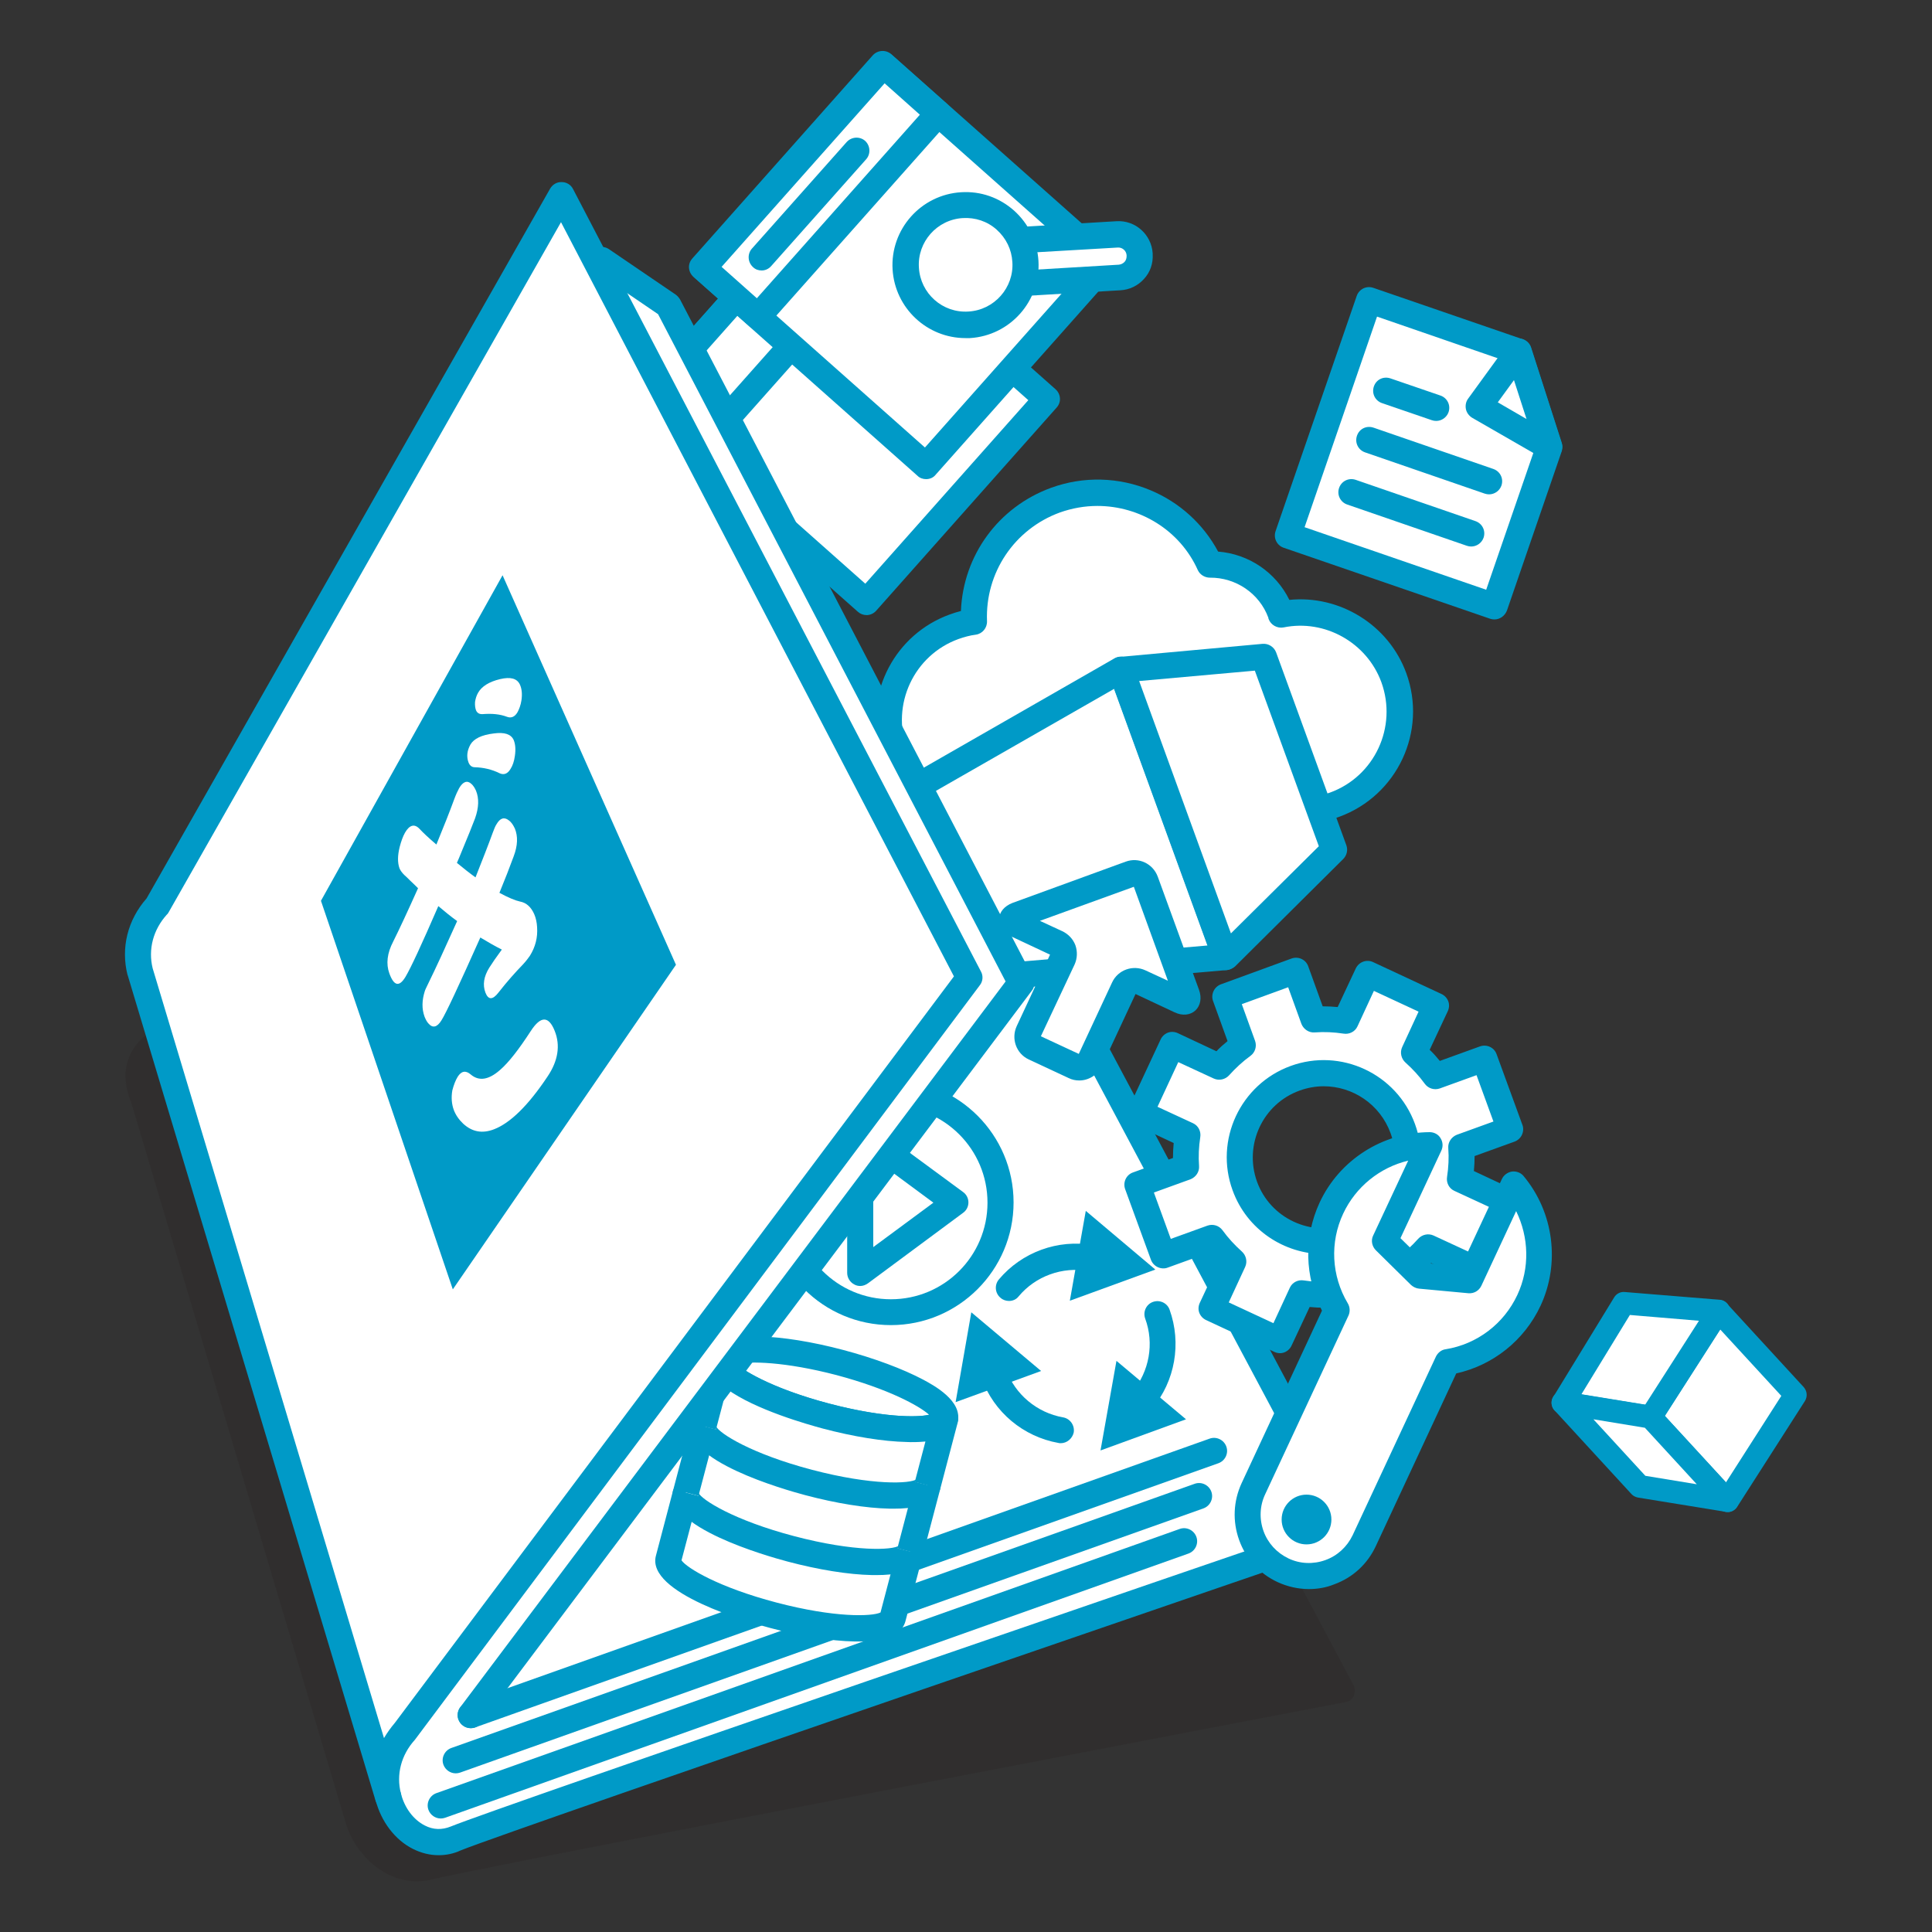 <?xml version="1.0" encoding="utf-8"?>
<!-- Generator: Adobe Illustrator 25.2.3, SVG Export Plug-In . SVG Version: 6.00 Build 0)  -->
<svg version="1.1" id="レイヤー_1" xmlns="http://www.w3.org/2000/svg" xmlns:xlink="http://www.w3.org/1999/xlink" x="0px"
	 y="0px" viewBox="0 0 800 800" style="enable-background:new 0 0 800 800;" xml:space="preserve">
<rect x="0" y="0" width="800" height="800" fill="#333333" stroke="none"/>
<style type="text/css">
	.st0{opacity:0.15;fill:#231815;}
	.st1{fill:#FFFFFF;}
	.st2{fill:#009AC7;}
	.st3{fill:none;}
</style>
<g>
	<path class="st0" d="M560.5,697.8L374,347.8c-1.3-2.5-4.4-3.9-7-3.2c-2.7,0.7-273.1,72.9-294.2,78.2c-9.1,2.3-15.8,7.2-18.9,13.9
		c-2.7,5.7-2.6,12.4,0.3,19.4l88.6,297.6c2.3,8.8,8.3,16.8,15.8,21.3c3.4,2.1,7.1,3.3,10.8,3.8c3.1,0.4,6.3,0.2,9.3-0.5
		c21-5.3,375-72.8,378.6-73.5c1.5-0.3,2.8-1.2,3.3-2.6S561.3,699.3,560.5,697.8z"/>
	<g>
		<g>
			<path class="st1" d="M61.1,395.4c3.3,13,15.4,22.5,28,17.3C110,404.2,376.8,291,376.8,291l182.3,342.1
				c0,0-349.5,119.6-370.5,128.2c-12.6,5.2-24.7-4.3-28-17.3"/>
			<path class="st2" d="M181.6,768.2c-3.6,0-7.2-0.9-10.6-2.6c-7.4-3.7-13.2-11.3-15.5-20.3c-0.7-2.9,1-5.8,3.9-6.6
				c2.9-0.7,5.8,1,6.6,3.9c1.5,6,5.2,10.9,9.9,13.3c3.5,1.8,7.1,1.9,10.8,0.4c19.6-8,316.9-109.9,364.8-126.3l-177-332.1
				c-35.3,15-264,111.9-283.2,119.8c-6.5,2.7-13.5,2.4-19.8-0.7c-7.4-3.7-13.2-11.3-15.5-20.3c-0.7-2.9,1-5.8,3.9-6.6
				c2.9-0.7,5.8,1,6.6,3.9c1.5,6,5.2,10.9,9.9,13.3c3.5,1.8,7.1,1.9,10.8,0.4c20.7-8.5,285-120.5,287.6-121.7c2.6-1.1,5.6,0,6.9,2.4
				l182.3,342.1c0.7,1.4,0.8,3,0.3,4.5c-0.6,1.5-1.8,2.6-3.3,3.1c-3.5,1.2-349.6,119.7-370.2,128.1
				C187.8,767.6,184.7,768.2,181.6,768.2z"/>
		</g>
		<g>
			<line class="st1" x1="502.7" y1="600.9" x2="194.9" y2="710.2"/>
			<path class="st2" d="M194.9,715.6c-2.2,0-4.3-1.4-5.1-3.6c-1-2.8,0.5-5.9,3.3-6.9l307.8-109.4c2.8-1,5.9,0.5,6.9,3.3
				c1,2.8-0.5,5.9-3.3,6.9L196.7,715.3C196.2,715.5,195.5,715.6,194.9,715.6z"/>
		</g>
		<g>
			<line class="st1" x1="496.5" y1="619.6" x2="188.7" y2="728.9"/>
			<path class="st2" d="M188.7,734.3c-2.2,0-4.3-1.4-5.1-3.6c-1-2.8,0.5-5.9,3.3-6.9l307.8-109.4c2.8-1,5.9,0.5,6.9,3.3
				c1,2.8-0.5,5.9-3.3,6.9L190.5,734C189.9,734.2,189.3,734.3,188.7,734.3z"/>
		</g>
		<g>
			<line class="st1" x1="490.2" y1="638.3" x2="182.5" y2="747.6"/>
			<path class="st2" d="M182.5,753c-2.2,0-4.3-1.4-5.1-3.6c-1-2.8,0.5-5.9,3.3-6.9l307.8-109.4c2.8-1,5.9,0.5,6.9,3.3
				c1,2.8-0.5,5.9-3.3,6.9L184.3,752.7C183.7,752.9,183.1,753,182.5,753z"/>
		</g>
		<g>
			<g>
				
					<rect x="293.5" y="104" transform="matrix(0.664 -0.748 0.748 0.664 -6.686 317.33)" class="st1" width="112.4" height="124.1"/>
				<path class="st2" d="M358.8,254.7c-1.3,0-2.6-0.5-3.6-1.4L262.4,171c-1.1-1-1.7-2.3-1.8-3.7c-0.1-1.4,0.4-2.8,1.4-3.9l74.7-84.1
					c2-2.2,5.4-2.4,7.6-0.5l92.8,82.4c1.1,1,1.7,2.3,1.8,3.7c0.1,1.4-0.4,2.8-1.4,3.9l-74.7,84.1c-1,1.1-2.3,1.7-3.7,1.8
					C359,254.7,358.9,254.7,358.8,254.7z M273.6,166.5l84.7,75.2l67.5-76l-84.7-75.2L273.6,166.5z"/>
			</g>
			<g>
				
					<rect x="258.5" y="119.8" transform="matrix(0.664 -0.748 0.748 0.664 4.811 280.668)" class="st1" width="112.4" height="30.4"/>
				<path class="st2" d="M288.7,192.5c-1.3,0-2.6-0.4-3.6-1.4L262.4,171c-1.1-1-1.7-2.3-1.8-3.7c-0.1-1.4,0.4-2.8,1.4-3.9l74.7-84.1
					c2-2.2,5.4-2.4,7.6-0.5L367,99c1.1,1,1.7,2.3,1.8,3.7c0.1,1.4-0.4,2.8-1.4,3.9l-74.7,84.1C291.7,191.9,290.2,192.5,288.7,192.5z
					 M273.6,166.5l14.6,13l67.5-76l-14.6-13L273.6,166.5z"/>
			</g>
			<g>
				
					<rect x="318.2" y="47.7" transform="matrix(0.664 -0.748 0.748 0.664 43.75 316.842)" class="st1" width="112.4" height="124.1"/>
				<path class="st2" d="M383.5,198.4c-1.3,0-2.6-0.4-3.6-1.4l-92.8-82.4c-1.1-1-1.7-2.3-1.8-3.7c-0.1-1.4,0.4-2.8,1.4-3.9
					l74.7-84.1c2-2.2,5.4-2.4,7.6-0.5l92.8,82.4c1.1,1,1.7,2.3,1.8,3.7c0.1,1.4-0.4,2.8-1.4,3.9l-74.7,84.1
					C386.5,197.8,385,198.4,383.5,198.4z M298.3,110.1l84.7,75.2l67.5-76l-84.7-75.2L298.3,110.1z"/>
			</g>
			<g>
				
					<rect x="283.6" y="63.8" transform="matrix(0.664 -0.748 0.748 0.664 55.094 280.665)" class="st1" width="112.4" height="30.4"/>
				<path class="st2" d="M313.9,136.5c-1.3,0-2.6-0.4-3.6-1.4L287.6,115c-1.1-1-1.7-2.3-1.8-3.7c-0.1-1.4,0.4-2.8,1.4-3.9l74.7-84.1
					c1-1.1,2.3-1.7,3.7-1.8c1.4-0.1,2.8,0.4,3.9,1.4L392.1,43c2.2,2,2.4,5.4,0.5,7.6l-74.7,84.1
					C316.8,135.9,315.4,136.5,313.9,136.5z M298.8,110.5l14.6,13l67.5-76l-14.6-13L298.8,110.5z"/>
			</g>
			<g>
				<line class="st1" x1="315.4" y1="106.6" x2="354.6" y2="62.4"/>
				<path class="st2" d="M315.4,112c-1.3,0-2.6-0.4-3.6-1.4c-2.2-2-2.4-5.4-0.5-7.6l39.3-44.2c2-2.2,5.4-2.4,7.6-0.5
					c2.2,2,2.4,5.4,0.5,7.6l-39.3,44.2C318.3,111.4,316.8,112,315.4,112z"/>
			</g>
			<g>
				<g>
					<path class="st1" d="M471.8,105.2l0,0.4c0.3,4.8-3.4,9-8.2,9.3l-65.7,3.9c-4.8,0.3-5.9-17.7-1.1-18l65.7-3.9
						C467.4,96.7,471.5,100.4,471.8,105.2z"/>
					<path class="st2" d="M397.8,124.3c-5.3,0-8.9-5.3-9.4-13.9c-0.5-8.9,2.6-14.6,8.2-14.9l65.7-3.9c7.8-0.5,14.5,5.5,15,13.3
						c0,0,0,0,0,0l0,0.4c0.2,3.8-1,7.4-3.6,10.2c-2.5,2.8-6,4.5-9.8,4.7l-65.7,3.9C398.1,124.3,397.9,124.3,397.8,124.3z
						 M399.3,106.2c-0.3,2-0.1,5.3,0.4,7.2l63.6-3.8c0.9-0.1,1.7-0.5,2.3-1.1s0.9-1.5,0.9-2.4l0-0.4c-0.1-1.8-1.7-3.3-3.6-3.2
						L399.3,106.2z"/>
				</g>
				<g>
					<circle class="st1" cx="399.8" cy="109.7" r="24.8"/>
					<path class="st2" d="M399.8,140c-15.9,0-29.2-12.4-30.2-28.4c-1-16.6,11.7-31,28.4-32c8.1-0.5,15.8,2.2,21.9,7.6
						c6,5.4,9.6,12.8,10.1,20.8c1,16.6-11.7,31-28.4,32C401,140,400.4,140,399.8,140z M398.7,90.3c-10.7,0.6-18.9,9.9-18.2,20.5
						c0.6,10.7,9.8,18.9,20.5,18.2c10.7-0.6,18.9-9.9,18.2-20.5c-0.3-5.2-2.6-9.9-6.5-13.4S403.8,90,398.7,90.3L398.7,90.3z
						 M398.3,85L398.3,85L398.3,85z"/>
				</g>
			</g>
		</g>
		<g>
			<g>
				
					<ellipse transform="matrix(0.255 -0.967 0.967 0.255 -299.251 762.372)" class="st1" cx="344.9" cy="575.3" rx="11.5" ry="48"/>
				<path class="st2" d="M377.8,597.2c-0.9,0-1.7,0-2.3,0c-9.7-0.2-22.1-2.2-34.9-5.6c-8.6-2.3-51.4-14.4-47.3-29.9
					c2.3-8.7,16.4-8.4,21-8.3c9.7,0.2,22.1,2.2,34.9,5.6c12.8,3.4,24.6,7.8,33.1,12.3c4.1,2.2,16.5,8.8,14.2,17.5v0
					C394.5,596.4,383.7,597.2,377.8,597.2z M305,564.8c4.1,3.7,16.9,10.7,38.3,16.4c21.4,5.6,36,5.9,41.4,4.6
					c-4.1-3.7-16.9-10.7-38.3-16.4C325,563.8,310.4,563.6,305,564.8z"/>
			</g>
			<g>
				<path class="st1" d="M391.3,587.5c-1.6,6.1-23.7,5.6-49.3-1.1c-25.6-6.7-45.1-17.2-43.5-23.3l-21.7,82.5
					c-1.6,6.1,17.9,16.6,43.5,23.3c25.6,6.7,47.7,7.3,49.3,1.1L391.3,587.5z"/>
				<path class="st2" d="M356.1,679.7c-0.9,0-1.7,0-2.3,0c-9.7-0.2-22.1-2.2-34.9-5.6c-8.6-2.3-51.4-14.4-47.3-29.9l21.7-82.5
					c0.8-2.9,3.7-4.6,6.6-3.8c2.6,0.7,4.2,3.1,4,5.7c2,3.1,15.3,11.3,39.5,17.6c24.2,6.4,39.7,5.8,43.1,4.1c1.1-2.3,3.7-3.6,6.3-3
					c2.9,0.8,4.6,3.7,3.8,6.6c0,0,0,0,0,0l-21.7,82.5C372.8,678.9,361.9,679.7,356.1,679.7z M282.2,646.1
					c2.2,3.2,15.4,11.2,39.4,17.5c24,6.3,39.4,5.8,43,4.1l18.6-70.8c-3.1,0.3-6,0.3-7.7,0.2c-9.7-0.2-22.1-2.2-34.9-5.6
					c-5.9-1.6-27.8-7.7-39.7-16.4L282.2,646.1z M386,586.1C386,586.1,386,586.1,386,586.1L386,586.1C386,586.1,386,586.1,386,586.1z
					 M303.7,564.4C303.7,564.4,303.7,564.4,303.7,564.4C303.7,564.4,303.7,564.4,303.7,564.4z"/>
			</g>
			<g>
				<path class="st1" d="M291.2,590.6c-1.6,6.1,17.9,16.6,43.5,23.3c25.6,6.7,47.7,7.3,49.3,1.1"/>
				<path class="st2" d="M370.6,624.7c-0.9,0-1.7,0-2.3,0c-9.7-0.2-22.1-2.2-34.9-5.6c-8.6-2.3-51.4-14.4-47.3-29.9l10.4,2.7
					c0.2-0.6,0-1.1,0-1.3c1.3,2.9,14.6,11.4,39.7,18c25.1,6.6,40.8,5.8,43.4,3.9c-0.1,0.1-0.5,0.5-0.6,1.1l10.4,2.7
					C387.3,623.9,376.4,624.7,370.6,624.7z"/>
			</g>
			<g>
				<path class="st1" d="M376.8,642.5c-1.6,6.1-23.7,5.6-49.3-1.1S282.4,624.2,284,618"/>
				<path class="st2" d="M363.3,652.2c-0.9,0-1.7,0-2.3,0c-9.7-0.2-22.1-2.2-34.9-5.6c-8.6-2.3-51.4-14.4-47.3-29.9l10.4,2.7
					c0.2-0.6,0-1.1,0-1.3c1.3,2.9,14.6,11.4,39.7,18c25.1,6.6,40.8,5.8,43.4,3.9c-0.1,0.1-0.5,0.5-0.6,1.1l10.4,2.7
					C380,651.4,369.2,652.2,363.3,652.2z"/>
			</g>
		</g>
		<g>
			<path class="st1" d="M530.7,254.4c-0.1-0.1-0.1-0.3-0.1-0.4c-4.6-12.7-16.7-20.4-29.4-20.2c-11.1-23.9-38.8-35.7-64-26.5
				c-21.5,7.8-34.6,28.6-33.7,50.3c-2.8,0.4-5.6,1.1-8.3,2.1c-21.3,7.7-32.3,31.3-24.5,52.6c-21.3,7.7-32.3,31.3-24.5,52.6
				c7.7,21.3,31.3,32.3,52.6,24.5c1.3-0.5,2.6-1,3.8-1.6l30.8-11.2l-19.4-53.3l56.9-41.3l50.9,26.3l11.6,31.8l15.6-5.7
				c1.3-0.3,2.6-0.7,3.9-1.2c21.3-7.7,32.3-31.3,24.5-52.6C570.3,261.2,550.2,250.4,530.7,254.4z"/>
			<path class="st2" d="M384.6,397.1c-19,0-36.8-11.7-43.7-30.5c-8.2-22.4,2.1-47.1,23-57.5c-5.5-22.7,6.8-46.4,29.2-54.6
				c1.6-0.6,3.2-1.1,4.8-1.5c0.9-22.9,15.4-43,37.3-51c13.4-4.9,28.1-4.5,41.2,1c12,5,21.9,14,28,25.4c12.7,1,23.9,8.6,29.5,20
				c20.8-2.1,41.1,10.3,48.4,30.3c8.8,24.1-3.7,50.7-27.7,59.5c-1.3,0.5-2.7,0.9-4.2,1.3l-15.4,5.6c-2.8,1-5.9-0.4-6.9-3.2
				L517.3,312l-46.1-23.8l-51,36.9l18,49.5c0.5,1.3,0.4,2.8-0.2,4.1s-1.7,2.3-3,2.8l-30.6,11.1c-1.3,0.6-2.7,1.2-4,1.7
				C395.2,396.2,389.9,397.1,384.6,397.1z M454.4,209.5c-5.2,0-10.4,0.9-15.5,2.7c-18.9,6.9-31,25-30.2,45c0.1,2.8-1.9,5.2-4.6,5.6
				c-2.5,0.3-4.9,1-7.2,1.8c-18.5,6.7-28,27.2-21.3,45.7c1,2.8-0.4,5.9-3.2,6.9c-8.9,3.3-16.1,9.8-20.1,18.4
				c-4,8.6-4.4,18.3-1.2,27.2c6.7,18.5,27.2,28,45.7,21.3c1.1-0.4,2.2-0.9,3.3-1.4c0.2-0.1,0.3-0.1,0.5-0.2l25.7-9.4L408.7,325
				c-0.8-2.3,0-4.8,1.9-6.2l56.9-41.3c1.7-1.2,3.8-1.4,5.6-0.4l50.9,26.3c1.2,0.6,2.1,1.7,2.6,3l9.7,26.8l10.5-3.8
				c0.2-0.1,0.3-0.1,0.5-0.2c1.2-0.3,2.3-0.6,3.4-1c18.5-6.7,28-27.2,21.3-45.7c-6-16.4-23.4-26.2-40.5-22.7c-2.6,0.5-5.3-1-6.2-3.5
				c-0.1-0.2-0.1-0.3-0.1-0.5c-3.7-10.1-13.5-16.7-24.2-16.6c-2.1,0-4.1-1.2-5-3.1C488.6,219.5,471.9,209.5,454.4,209.5z"/>
		</g>
		<g>
			<g>
				<polygon class="st1" points="464.2,277.3 507.5,396.3 408.4,404.8 379.7,325.8 				"/>
				<path class="st2" d="M408.4,410.2c-2.3,0-4.3-1.4-5.1-3.6l-28.8-79c-0.9-2.5,0.1-5.2,2.4-6.5l84.6-48.5c1.4-0.8,3-0.9,4.5-0.4
					c1.5,0.5,2.7,1.7,3.2,3.2l43.3,119c0.6,1.6,0.4,3.3-0.5,4.8c-0.9,1.4-2.4,2.3-4.1,2.5l-99.1,8.5
					C408.7,410.2,408.6,410.2,408.4,410.2z M386.3,328.2l25.8,70.9l88-7.6l-38.7-106.3L386.3,328.2z"/>
			</g>
			<g>
				<polygon class="st1" points="464.2,277.3 507.5,396.3 552.4,351.8 523.3,271.9 				"/>
				<path class="st2" d="M507.5,401.7c-0.4,0-0.8,0-1.2-0.1c-1.8-0.4-3.3-1.7-3.9-3.4l-43.3-119c-0.6-1.6-0.4-3.3,0.5-4.7
					s2.4-2.3,4.1-2.5l59.1-5.4c2.4-0.2,4.7,1.2,5.6,3.5l29.1,79.9c0.7,2,0.2,4.2-1.3,5.7l-44.8,44.5
					C510.3,401.1,508.9,401.7,507.5,401.7z M471.7,282l38,104.5l36.4-36.1l-26.5-72.7L471.7,282z"/>
			</g>
			<g>
				<g>
					<path class="st1" d="M488.6,414.5c2.5,1.2,3.7,0,2.8-2.6L474.3,365c-0.9-2.6-3.8-3.9-6.4-3l-46.9,17.1
						c-2.6,0.9-2.6,2.6-0.2,3.8l16.6,7.7c2.5,1.2,3.6,4.1,2.4,6.6l-14,30c-1.2,2.5-0.1,5.4,2.4,6.6l16.5,7.7
						c2.5,1.2,5.4,0.1,6.6-2.4l14-30c1.2-2.5,4.1-3.6,6.6-2.4L488.6,414.5z"/>
				</g>
				<path class="st2" d="M446.9,447.4c-1.5,0-3-0.3-4.4-1l-16.5-7.7c-5.2-2.4-7.4-8.6-5-13.8l13.8-29.6l-16.2-7.6
					c-3.2-1.5-5-4.2-4.9-7.1c0.1-3,2.2-5.4,5.5-6.7l46.9-17.1c5.4-2,11.3,0.8,13.3,6.2l17.1,46.9c1.2,3.3,0.6,6.5-1.5,8.5
					c-2.2,2-5.4,2.3-8.6,0.8l-16.2-7.6l-13.8,29.6C454.6,445.1,450.8,447.4,446.9,447.4z M431,429.1l15.7,7.3l13.8-29.6
					c2.4-5.2,8.6-7.4,13.8-5l9.3,4.3l-14.1-38.9l-38.9,14.1l9.3,4.3c2.5,1.2,4.4,3.2,5.4,5.8c0.9,2.6,0.8,5.4-0.3,7.9L431,429.1z"/>
			</g>
		</g>
		<g>
			<g>
				<circle class="st1" cx="368.9" cy="498" r="45.4"/>
				<path class="st2" d="M368.9,548.7c-28,0-50.8-22.8-50.8-50.8s22.8-50.8,50.8-50.8s50.8,22.8,50.8,50.8S396.9,548.7,368.9,548.7z
					 M368.9,458c-22,0-40,17.9-40,40s17.9,40,40,40s40-17.9,40-40S391,458,368.9,458z"/>
			</g>
			<g>
				<g>
					<path class="st1" d="M356.2,468.9l39.4,29l-39.4,29.2V468.9z"/>
					<path class="st2" d="M356.2,532.5c-0.8,0-1.7-0.2-2.4-0.6c-1.8-0.9-3-2.8-3-4.8v-58.2c0-2,1.1-3.9,3-4.8c1.8-0.9,4-0.7,5.6,0.5
						l39.4,29c1.4,1,2.2,2.6,2.2,4.3c0,1.7-0.8,3.3-2.2,4.3l-39.4,29.2C358.4,532.1,357.3,532.5,356.2,532.5z M361.6,479.6v36.8
						l24.9-18.4L361.6,479.6z"/>
				</g>
			</g>
		</g>
		<g>
			<g>
				<path class="st1" d="M439.2,592.2c-12.3-2.2-23.1-10.7-27.7-23.2"/>
				<g>
					<path class="st2" d="M439.2,597.6c-0.3,0-0.6,0-0.9-0.1c-14.6-2.6-26.8-12.8-31.8-26.7c-1-2.8,0.4-5.9,3.2-6.9
						c2.8-1,5.9,0.4,6.9,3.2c3.7,10.3,12.8,17.9,23.6,19.8c2.9,0.5,4.9,3.3,4.4,6.3C444,595.7,441.8,597.6,439.2,597.6z"/>
					<g>
						<polygon class="st2" points="431.1,567.7 402.2,543.4 395.7,580.6 						"/>
					</g>
				</g>
			</g>
			<g>
				<path class="st1" d="M479.4,544.2c4.3,11.7,2.3,25.4-6.3,35.6"/>
				<g>
					<path class="st2" d="M473.1,585.2c-1.2,0-2.5-0.4-3.5-1.3c-2.3-1.9-2.6-5.3-0.7-7.6c7-8.4,9.1-20,5.3-30.3
						c-1-2.8,0.4-5.9,3.2-6.9c2.8-1,5.9,0.4,6.9,3.2c5,13.9,2.3,29.6-7.2,40.9C476.2,584.5,474.7,585.2,473.1,585.2z"/>
					<g>
						<polygon class="st2" points="462.3,563.5 455.7,600.6 491.1,587.7 						"/>
					</g>
				</g>
			</g>
			<g>
				<path class="st1" d="M417.8,533.3c8-9.6,20.8-14.7,34-12.4"/>
				<g>
					<path class="st2" d="M417.8,538.7c-1.2,0-2.5-0.4-3.5-1.3c-2.3-1.9-2.6-5.3-0.7-7.6c9.5-11.3,24.5-16.8,39-14.2
						c2.9,0.5,4.9,3.3,4.4,6.3s-3.3,4.9-6.3,4.4c-10.8-1.9-21.9,2.1-28.9,10.5C420.8,538.1,419.3,538.7,417.8,538.7z"/>
					<g>
						<polygon class="st2" points="443,538.6 478.4,525.7 449.6,501.4 						"/>
					</g>
				</g>
			</g>
		</g>
		<g>
			<path class="st1" d="M625.3,467.7l-10.7-29.3l-20.3,7.4c-2.6-3.6-5.6-6.9-8.9-9.7l9.1-19.6l-28.3-13.2l-9.1,19.6
				c-4.3-0.7-8.7-0.9-13.1-0.6l-7.4-20.3l-29.3,10.7l7.4,20.3c-3.6,2.6-6.9,5.6-9.7,8.9l-19.6-9.1L472.3,461l19.6,9.1
				c-0.7,4.3-0.9,8.7-0.6,13.1l-20.3,7.4l10.7,29.3l20.3-7.4c2.6,3.6,5.6,6.9,8.9,9.7l-9.1,19.6L530,555l9.1-19.6
				c4.3,0.7,8.7,0.9,13.1,0.6l7.4,20.3l29.3-10.7l-7.4-20.3c3.6-2.6,6.9-5.6,9.7-8.9l19.6,9.1l13.2-28.3l-19.6-9.1
				c0.7-4.3,0.9-8.7,0.6-13.1L625.3,467.7z M560,511.8c-18,6.6-38-2.8-44.6-20.8c-6.6-18,2.8-38,20.8-44.6c18-6.6,38,2.8,44.6,20.8
				C587.4,485.3,578,505.3,560,511.8z"/>
			<path class="st2" d="M559.6,561.7c-2.2,0-4.3-1.4-5.1-3.6l-6-16.6c-2.1,0-4.1-0.1-6.2-0.3l-7.5,16c-0.6,1.3-1.7,2.3-3,2.8
				c-1.3,0.5-2.8,0.4-4.1-0.2l-28.3-13.2c-1.3-0.6-2.3-1.7-2.8-3c-0.5-1.3-0.4-2.8,0.2-4.1l7.5-16c-1.5-1.4-2.9-3-4.2-4.6l-16.6,6
				c-1.3,0.5-2.8,0.4-4.1-0.2s-2.3-1.7-2.8-3l-10.7-29.3c-1-2.8,0.4-5.9,3.2-6.9l16.6-6c0-2.1,0.1-4.1,0.3-6.2l-16-7.5
				c-1.3-0.6-2.3-1.7-2.8-3c-0.5-1.3-0.4-2.8,0.2-4.1l13.2-28.3c0.6-1.3,1.7-2.3,3-2.8c1.3-0.5,2.8-0.4,4.1,0.2l16,7.5
				c1.4-1.5,3-2.9,4.6-4.2l-6-16.6c-0.5-1.3-0.4-2.8,0.2-4.1s1.7-2.3,3-2.8l29.3-10.7c2.8-1,5.9,0.4,6.9,3.2l6,16.6
				c2.1,0,4.1,0.1,6.2,0.3l7.5-16c1.3-2.7,4.5-3.9,7.2-2.6l28.3,13.2c1.3,0.6,2.3,1.7,2.8,3c0.5,1.3,0.4,2.8-0.2,4.1l-7.5,16
				c1.5,1.4,2.9,3,4.2,4.6l16.6-6c2.8-1,5.9,0.4,6.9,3.2l10.7,29.3c0.5,1.3,0.4,2.8-0.2,4.1s-1.7,2.3-3,2.8l-16.6,6
				c0,2.1-0.1,4.1-0.3,6.2l16,7.5c2.7,1.3,3.9,4.5,2.6,7.2l-13.2,28.3c-0.6,1.3-1.7,2.3-3,2.8c-1.3,0.5-2.8,0.4-4.1-0.2l-16-7.5
				c-1.4,1.5-3,2.9-4.6,4.2l6,16.6c0.5,1.3,0.4,2.8-0.2,4.1s-1.7,2.3-3,2.8l-29.3,10.7C560.8,561.6,560.2,561.7,559.6,561.7z
				 M552.2,530.6c2.3,0,4.3,1.4,5.1,3.6l5.5,15.2l19.2-7l-5.5-15.2c-0.8-2.3,0-4.8,1.9-6.2c3.3-2.4,6.2-5.1,8.8-8
				c1.6-1.8,4.2-2.4,6.4-1.4l14.7,6.8l8.6-18.5l-14.7-6.8c-2.2-1-3.4-3.4-3-5.8c0.6-3.9,0.8-7.9,0.5-11.9c-0.2-2.4,1.3-4.6,3.5-5.5
				l15.2-5.5l-7-19.2l-15.2,5.5c-2.3,0.8-4.8,0-6.2-1.9c-2.4-3.3-5.1-6.2-8-8.8c-1.8-1.6-2.4-4.2-1.4-6.4l6.8-14.7l-18.5-8.6
				l-6.8,14.7c-1,2.2-3.4,3.4-5.8,3c-3.9-0.6-7.9-0.8-11.9-0.5c-2.4,0.2-4.6-1.3-5.5-3.5l-5.5-15.2l-19.2,7l5.5,15.2
				c0.8,2.3,0,4.8-1.9,6.2c-3.3,2.4-6.2,5.1-8.8,8c-1.6,1.8-4.2,2.4-6.4,1.4l-14.7-6.8l-8.6,18.5l14.7,6.8c2.2,1,3.4,3.4,3,5.8
				c-0.6,3.9-0.8,7.9-0.5,11.9c0.2,2.4-1.3,4.6-3.5,5.5l-15.2,5.5l7,19.2l15.2-5.5c2.3-0.8,4.8,0,6.2,1.9c2.4,3.3,5.1,6.2,8,8.8
				c1.8,1.6,2.4,4.2,1.4,6.4l-6.8,14.7l18.5,8.6l6.8-14.7c1-2.2,3.4-3.4,5.8-3c3.9,0.6,7.9,0.8,11.9,0.5
				C552,530.6,552.1,530.6,552.2,530.6z M548.2,519.3c-16.4,0-31.9-10.1-37.8-26.4c-7.6-20.8,3.2-43.9,24-51.5
				c20.8-7.6,43.9,3.2,51.5,24c3.7,10.1,3.2,21-1.4,30.7c-4.5,9.7-12.6,17.1-22.7,20.8C557.3,518.5,552.7,519.3,548.2,519.3z
				 M548.1,449.8c-3.3,0-6.7,0.6-10,1.8c-15.2,5.5-23.1,22.4-17.6,37.7c5.5,15.2,22.4,23.1,37.7,17.6c7.4-2.7,13.2-8.1,16.6-15.2
				c3.3-7.1,3.7-15.1,1-22.5C571.4,457.2,560.1,449.8,548.1,449.8z"/>
		</g>
		<g>
			<g>
				<path class="st1" d="M633.2,538.4c7.6-16.4,4.6-35-6.2-48l-18.5,39.7l-20.4-1.9l-14.6-14.4l18.5-39.7
					c-16.9,0.1-33.1,9.7-40.8,26.1c-6.6,14.1-5.2,29.8,2.1,42.2l-34.5,74c-5.9,12.7-0.4,27.8,12.3,33.7c12.7,5.9,27.8,0.4,33.7-12.3
					l34.5-74C613.8,561.6,626.7,552.5,633.2,538.4z"/>
				<path class="st2" d="M542,658c-4.4,0-8.9-1-13-2.9c-7.5-3.5-13.1-9.6-15.9-17.4s-2.4-16.1,1-23.5l33.3-71.5
					c-7.2-13.9-7.6-30.4-1-44.7c8.2-17.7,26.1-29.1,45.6-29.2c0,0,0,0,0,0c1.8,0,3.6,0.9,4.5,2.5c1,1.6,1.1,3.5,0.3,5.2l-16.9,36.2
					l10.5,10.3l14.6,1.4l16.9-36.2c0.8-1.7,2.4-2.8,4.2-3.1c1.8-0.2,3.7,0.5,4.8,1.9c12.5,15,15.2,36.1,7,53.7l0,0
					c-6.7,14.3-19.6,24.6-34.9,28l-33.3,71.5c-3.5,7.5-9.6,13.1-17.4,15.9C549.1,657.4,545.5,658,542,658z M583.1,480.6
					c-11.7,2.8-21.7,10.8-26.9,21.9c-5.6,11.9-4.9,25.8,1.9,37.2c0.9,1.5,1,3.4,0.3,5l-34.5,74c-2.3,4.8-2.5,10.3-0.7,15.3
					c1.8,5,5.5,9,10.3,11.3c4.8,2.3,10.3,2.5,15.3,0.7c5-1.8,9-5.5,11.3-10.3l34.5-74c0.8-1.6,2.3-2.8,4-3
					c13-2.1,24.1-10.5,29.7-22.5c5.2-11.1,4.8-23.9-0.5-34.7l-14.4,30.9c-1,2.1-3.1,3.3-5.4,3.1l-20.4-1.9c-1.2-0.1-2.4-0.7-3.3-1.5
					l-14.6-14.4c-1.6-1.6-2.1-4.1-1.1-6.1L583.1,480.6z M633.2,538.4L633.2,538.4L633.2,538.4z"/>
			</g>
			<circle class="st2" cx="541" cy="629.2" r="10.3"/>
		</g>
		<g>
			<g>
				<polygon class="st1" points="715.3,621.4 743.5,577.5 711.6,542.9 683.5,586.8 				"/>
				<path class="st2" d="M715.3,626.1c-1.3,0-2.6-0.5-3.5-1.5L680,590c-1.4-1.6-1.6-3.9-0.5-5.7l28.2-43.9c0.8-1.2,2.1-2,3.5-2.1
					c1.5-0.1,2.9,0.4,3.9,1.5l31.8,34.6c1.4,1.6,1.6,3.9,0.5,5.7L719.3,624c-0.8,1.2-2.1,2-3.5,2.1
					C715.6,626.1,715.4,626.1,715.3,626.1z M689.4,586.3l25.3,27.5l22.9-35.8l-25.3-27.5L689.4,586.3z"/>
			</g>
			<g>
				<polygon class="st1" points="683.5,586.8 711.6,542.9 672.4,539.7 647.1,580.9 				"/>
				<path class="st2" d="M683.5,591.5c-0.3,0-0.5,0-0.8-0.1l-36.3-5.9c-1.5-0.3-2.9-1.3-3.5-2.7s-0.6-3.1,0.3-4.4l25.2-41.2
					c0.9-1.5,2.6-2.4,4.4-2.2l39.3,3.2c1.6,0.1,3.1,1.1,3.8,2.6c0.7,1.5,0.6,3.2-0.3,4.6l-28.2,43.9
					C686.5,590.7,685,591.5,683.5,591.5z M654.8,577.4l26.4,4.3l22.3-34.8l-28.6-2.4L654.8,577.4z"/>
			</g>
			<g>
				<polygon class="st1" points="647.1,580.9 683.5,586.8 715.3,621.4 679,615.5 				"/>
				<path class="st2" d="M715.3,626.1c-0.3,0-0.5,0-0.8-0.1l-36.3-5.9c-1-0.2-2-0.7-2.7-1.5l-31.8-34.6c-1.4-1.5-1.6-3.6-0.7-5.4
					c0.9-1.8,2.9-2.7,4.9-2.4l36.3,5.9c1,0.2,2,0.7,2.7,1.5l31.8,34.6c1.4,1.5,1.6,3.6,0.7,5.4C718.6,625.2,717,626.1,715.3,626.1z
					 M681.3,611.1l21.3,3.5l-21.5-23.4l-21.3-3.5L681.3,611.1z"/>
			</g>
		</g>
		<g>
			<g>
				<polygon class="st1" points="533.3,221.7 618.8,251.1 641.5,185.1 628.8,145.6 566.9,124.3 				"/>
				<path class="st2" d="M618.8,256.5c-0.6,0-1.2-0.1-1.8-0.3l-85.5-29.4c-2.8-1-4.3-4-3.3-6.9l33.6-97.4c1-2.8,4-4.3,6.9-3.3
					l61.9,21.3c1.6,0.6,2.9,1.8,3.4,3.4l12.7,39.5c0.4,1.1,0.3,2.3,0,3.4l-22.7,66C623.1,255.1,621,256.5,618.8,256.5z M540.2,218.3
					l75.2,25.9l20.4-59.2l-11.4-35.2l-54.2-18.7L540.2,218.3z"/>
			</g>
			<g>
				<polygon class="st1" points="641.5,185.1 612.3,168.3 628.8,145.6 				"/>
				<path class="st2" d="M641.5,190.5c-0.9,0-1.8-0.2-2.7-0.7L609.6,173c-1.3-0.8-2.3-2.1-2.6-3.6c-0.3-1.5,0-3.1,0.9-4.3l16.5-22.7
					c1.2-1.6,3.2-2.5,5.2-2.2c2,0.3,3.7,1.7,4.3,3.7l12.7,39.5c0.7,2.1,0,4.4-1.7,5.9C644,190.1,642.8,190.5,641.5,190.5z
					 M620.2,166.6l11.9,6.9l-5.2-16.1L620.2,166.6z"/>
			</g>
			<g>
				<line class="st1" x1="574" y1="161.8" x2="594.7" y2="168.9"/>
				<path class="st2" d="M594.7,174.3c-0.6,0-1.2-0.1-1.8-0.3l-20.7-7.1c-2.8-1-4.3-4-3.3-6.9s4-4.3,6.9-3.3l20.7,7.1
					c2.8,1,4.3,4,3.3,6.9C599,172.9,596.9,174.3,594.7,174.3z"/>
			</g>
			<g>
				<line class="st1" x1="567" y1="182.2" x2="616.6" y2="199.3"/>
				<path class="st2" d="M616.6,204.7c-0.6,0-1.2-0.1-1.8-0.3l-49.6-17.1c-2.8-1-4.3-4-3.3-6.9s4-4.3,6.9-3.3l49.6,17.1
					c2.8,1,4.3,4,3.3,6.9C620.9,203.3,618.8,204.7,616.6,204.7z"/>
			</g>
			<g>
				<line class="st1" x1="559.5" y1="203.8" x2="609.2" y2="220.9"/>
				<path class="st2" d="M609.2,226.3c-0.6,0-1.2-0.1-1.8-0.3l-49.6-17.1c-2.8-1-4.3-4-3.3-6.9c1-2.8,4-4.3,6.9-3.3l49.6,17.1
					c2.8,1,4.3,4,3.3,6.9C613.5,224.9,611.4,226.3,609.2,226.3z"/>
			</g>
		</g>
		<g>
			<polyline class="st1" points="249.1,107.6 276.7,126.4 422.8,407 194.9,710.2 			"/>
			<path class="st2" d="M194.9,715.6c-1.1,0-2.3-0.4-3.2-1.1c-2.4-1.8-2.9-5.2-1.1-7.6l225.8-300.5L272.5,130.1l-26.4-18
				c-2.5-1.7-3.1-5-1.4-7.5c1.7-2.5,5-3.1,7.5-1.4l27.6,18.8c0.7,0.5,1.3,1.2,1.8,2l146.1,280.6c1,1.8,0.8,4.1-0.5,5.7L199.3,713.5
				C198.2,714.9,196.6,715.6,194.9,715.6z"/>
		</g>
		<g>
			<path class="st1" d="M160.7,744c-2.2-8.6-0.6-18.7,7.1-27.2l233.6-312l-168.9-324L65.1,375.1c-7.7,8.5-9.2,18.6-7.1,27.2
				L160.7,744z"/>
			<path class="st2" d="M160.7,749.4c-2.3,0-4.5-1.5-5.2-3.8L52.9,403.9c0-0.1,0-0.1-0.1-0.2c-2.8-11.2,0-22.7,7.9-31.7L227.8,78.1
				c1-1.7,2.8-2.8,4.8-2.7c2,0,3.8,1.1,4.7,2.9l168.9,324c1,1.8,0.8,4.1-0.5,5.7l-233.6,312c-0.1,0.1-0.2,0.3-0.3,0.4
				c-5.7,6.3-7.8,14.4-5.8,22.2c0.7,2.8-1,5.7-3.8,6.5C161.7,749.3,161.2,749.4,160.7,749.4z M63.2,400.9L159,719.7
				c1.3-2.2,2.8-4.3,4.5-6.3L395,404.3L232.3,92L69.8,377.8c-0.2,0.3-0.4,0.7-0.7,0.9C63.4,385,61.3,393.1,63.2,400.9z"/>
		</g>
		<g>
			<polygon class="st2" points="279.9,399.5 187.5,533.9 132.9,373 208.1,238.2 			"/>
			<g>
				<path class="st1" d="M173.1,367.8c-0.9-0.9-2-2-3.3-3.2c-1.1-1.1-1.9-1.9-2.4-2.3c-0.9-0.9-1.6-1.8-2-2.8
					c-0.8-2.3-0.8-5.2,0.1-8.8c0.6-2.3,1.3-4.3,2.2-5.9c1.9-3.3,4-3.8,6.1-1.5c1.3,1.4,3.6,3.6,6.9,6.4c3-7.3,5.5-13.6,7.4-18.8
					c0.7-1.9,1.4-3.4,2-4.5c1.6-2.8,3.4-3.4,5.1-1.8c0.8,0.7,1.4,1.7,1.9,2.8c1.3,3.2,1.2,7-0.4,11.5c-0.7,1.9-2.9,7.4-6.6,16.3
					l-0.9,2.1c2.8,2.3,5.3,4.3,7.7,6c3-7.6,5.4-13.7,7.1-18.4c0.6-1.6,1.1-2.9,1.6-3.6c1.5-2.6,3.2-3.1,5.1-1.6
					c1,0.7,1.8,1.9,2.5,3.4c1.3,3.2,1.2,7-0.5,11.5c-1.6,4.4-3.6,9.5-5.9,15.1c3.7,2,6.6,3.2,8.5,3.6c2.7,0.5,4.6,2.3,5.9,5.2
					c0.7,1.6,1.1,3.5,1.2,5.4c0.3,4.3-0.7,8.2-3,11.9c-0.7,1-1.6,2.2-2.9,3.6c-3.1,3.2-6.5,7-10.1,11.6c-2.4,3.1-4.2,3.1-5.4,0
					c-1.2-3.2-0.7-6.6,1.6-10.3c1.2-1.9,2.9-4.4,5.2-7.5c-3-1.5-5.9-3.2-8.9-5c-8.9,19.9-14.2,31.3-16.1,34.3
					c-1.8,2.9-3.6,3.3-5.3,1.4c-0.7-0.7-1.2-1.7-1.7-2.9c-1.2-3.3-1.1-6.8,0.1-10.6c0.2-0.7,0.8-1.8,1.6-3.5
					c2.9-5.9,6.8-14.4,11.8-25.5c-2.5-1.8-5.1-3.9-7.8-6.2c-6.9,15.9-11.4,25.6-13.6,29.3c-2.6,4.3-4.8,3.8-6.7-1.5
					c-1.4-3.9-0.9-8.3,1.6-13.1C165.3,384.9,168.7,377.6,173.1,367.8z M189.5,445.9c1.5-2.4,3.3-2.8,5.4-1c3.4,2.9,7.4,2.3,12.1-1.8
					c3.6-3.1,7.8-8.5,12.8-16.2c4.1-6.3,7.4-6.3,9.9,0c2.4,6,1.4,12.4-3,18.9c-8,12-15.4,19.2-22.1,21.8c-4.9,1.9-9.1,1.1-12.8-2.3
					c-1.8-1.7-3.1-3.6-3.9-5.7c-0.9-2.5-1.1-5.2-0.6-8.1C187.9,449.2,188.6,447.4,189.5,445.9z M194.8,308.3c1.4-2.4,4.6-4,9.7-4.6
					c4.4-0.6,7.1,0.3,8.2,2.7c0.7,1.7,0.9,3.9,0.5,6.6c-0.3,2.2-0.9,4-1.8,5.4c-1.2,2-2.7,2.6-4.5,1.8c-3.2-1.6-6.7-2.4-10.3-2.5
					c-1.2,0-2.1-0.7-2.6-2C193.1,313.3,193.4,310.8,194.8,308.3z M198,286.8c1.5-2.6,4.5-4.5,9.1-5.6c4.3-1,7-0.3,8.2,2.3
					c0.8,1.8,1,4,0.6,6.6c-0.3,1.9-0.9,3.5-1.6,4.8c-1.1,1.9-2.6,2.6-4.4,1.9c-2.9-1.1-6.2-1.4-10-1.1c-1.3,0.1-2.3-0.4-2.8-1.6
					c-0.3-0.8-0.5-2-0.4-3.4C196.9,289.3,197.3,288,198,286.8z"/>
			</g>
		</g>
	</g>
</g>
<rect class="st3" width="800" height="800"/>
</svg>
